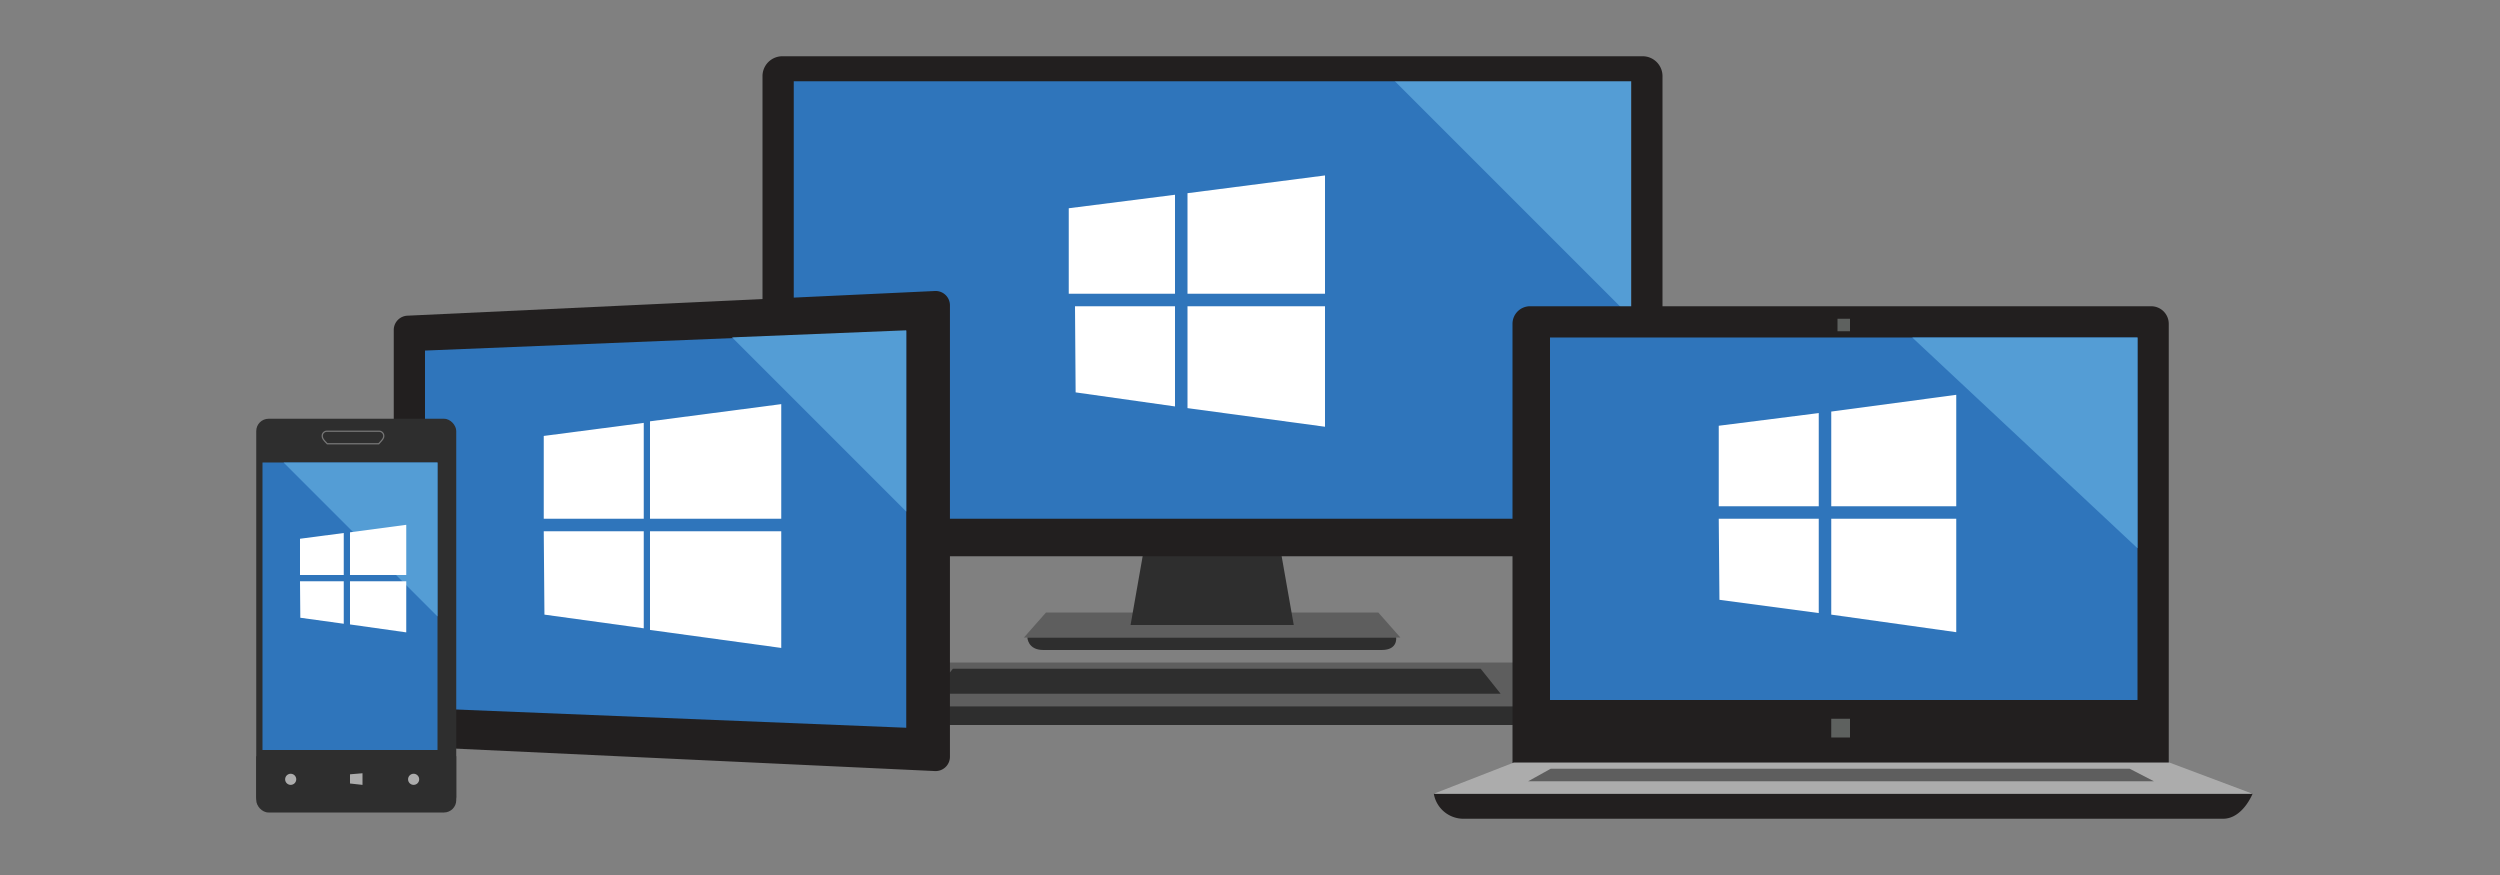 <svg xmlns="http://www.w3.org/2000/svg" id="Layer_1" data-name="Layer 1" viewBox="0 0 400 140"><rect x="0" y="0" width="400" height="140" fill="#808080" stroke="none"/><defs><style>.cls-2{fill:#2f75bb}.cls-3{fill:#549dd5}.cls-4{fill:#5e5e5e}.cls-5{fill:#2e2e2e}.cls-6{fill:#221f1f}.cls-7{fill:#fff}.cls-8{fill:#5e615f}.cls-9{fill:#acacac}.cls-10{fill:none;stroke:#767676;stroke-miterlimit:10;stroke-width:.2px}</style></defs><title>vs_windows-1</title><rect width="136" height="75" x="125" y="11" class="cls-2"/><polygon points="261 50.82 261 10 220.18 10 261 50.82" class="cls-3"/><polygon points="224.06 102 163.83 102 167.36 98 220.53 98 224.06 102" class="cls-4"/><path d="M221.07,104H166.93c-2.5,0-2.55-2-2.55-2h59S223.7,104,221.07,104Z" class="cls-5"/><polygon points="207 100 180.89 100 183 88 204.89 88 207 100" class="cls-5"/><path d="M262.82,9H125.18A3.18,3.18,0,0,0,122,12.18V85.82A3.18,3.18,0,0,0,125.18,89H262.82A3.18,3.18,0,0,0,266,85.82V12.18A3.18,3.18,0,0,0,262.82,9ZM261,83H127V13H261Z" class="cls-6"/><polygon points="250.31 113 139.06 113 145.58 106 243.79 106 250.31 113" class="cls-4"/><polygon points="240.1 111 149.27 111 152.46 107 236.91 107 240.1 111" class="cls-5"/><path d="M245.91,116H143.65c-4.73,0-4.81-3-4.81-3H250.31S250.88,116,245.91,116Z" class="cls-5"/><polygon points="188 47 188 31.16 171 33.32 171 47 188 47" class="cls-7"/><polygon points="190 47 212 47 212 28.07 190 30.91 190 47" class="cls-7"/><polygon points="190 49 190 65.3 212 68.28 212 49 190 49" class="cls-7"/><polygon points="188 49 172 49 172.1 62.78 188 65.03 188 49" class="cls-7"/><path d="M347,123V51.81A2.81,2.81,0,0,0,344.19,49H244.81A2.81,2.81,0,0,0,242,51.81V123Z" class="cls-6"/><path d="M355.68,131H234.12a4.81,4.81,0,0,1-4.71-4h131S358.83,131,355.68,131Z" class="cls-6"/><rect width="2" height="2" x="294" y="51" class="cls-8"/><rect width="3" height="3" x="293" y="115" class="cls-8"/><rect width="94" height="58" x="248" y="54" class="cls-2"/><polygon points="342 54 305.96 54 342 87.72 342 54" class="cls-3"/><polygon points="229.4 127 242.22 122 347.08 122 360.4 127 229.4 127" class="cls-9"/><polygon points="244.51 125 248.11 123 340.75 123 344.62 125 244.51 125" class="cls-4"/><polygon points="291 81 291 66.09 275 68.12 275 81 291 81" class="cls-7"/><polygon points="293 81 313 81 313 63.17 293 65.85 293 81" class="cls-7"/><polygon points="293 83 293 98.34 313 101.15 313 83 293 83" class="cls-7"/><polygon points="291 83 275 83 275.11 95.97 291 98.09 291 83" class="cls-7"/><path d="M65.18,119.42l84.42,3.95a2.29,2.29,0,0,0,2.39-2.29V48.85a2.29,2.29,0,0,0-2.39-2.29L65.18,50.51A2.29,2.29,0,0,0,63,52.8v64.34A2.29,2.29,0,0,0,65.18,119.42Z" class="cls-6"/><polygon points="68 113.32 145 116.44 145 52.97 68 56.09 68 113.32" class="cls-2"/><polygon points="145 81.85 145 52.85 117.13 53.98 145 81.85" class="cls-3"/><polygon points="103 83 103 67.66 87 69.75 87 83 103 83" class="cls-7"/><polygon points="104 83 125 83 125 64.66 104 67.41 104 83" class="cls-7"/><polygon points="104 85 104 100.79 125 103.67 125 85 104 85" class="cls-7"/><polygon points="103 85 87 85 87.11 98.34 103 100.53 103 85" class="cls-7"/><rect width="32" height="63" x="41" y="67" class="cls-5" rx="1.97" ry="1.97"/><path d="M41,121v6.45A1.55,1.55,0,0,0,42.55,129h28.9A1.55,1.55,0,0,0,73,127.45V121Z" class="cls-5"/><rect width="28" height="46" x="42" y="74" class="cls-2"/><path d="M60.6,71H52.36c-.44-.45-.8-.8-.8-1.24a.74.74,0,0,1,.8-.76H60.6a.74.74,0,0,1,.8.76C61.4,70.2,61,70.55,60.6,71Z" class="cls-10"/><circle cx="46.51" cy="124.69" r=".89" class="cls-9"/><circle cx="66.18" cy="124.69" r=".89" class="cls-9"/><polygon points="58 125.58 56 125.36 56 123.89 58 123.72 58 125.58" class="cls-9"/><polygon points="70 98.63 70 74 45.37 74 70 98.63" class="cls-3"/><polygon points="55 92 55 85.28 48 86.2 48 92 55 92" class="cls-7"/><polygon points="56 92 65 92 65 83.97 56 85.17 56 92" class="cls-7"/><polygon points="56 93 56 99.91 65 101.18 65 93 56 93" class="cls-7"/><polygon points="55 93 48 93 48.05 98.84 55 99.8 55 93" class="cls-7"/></svg>